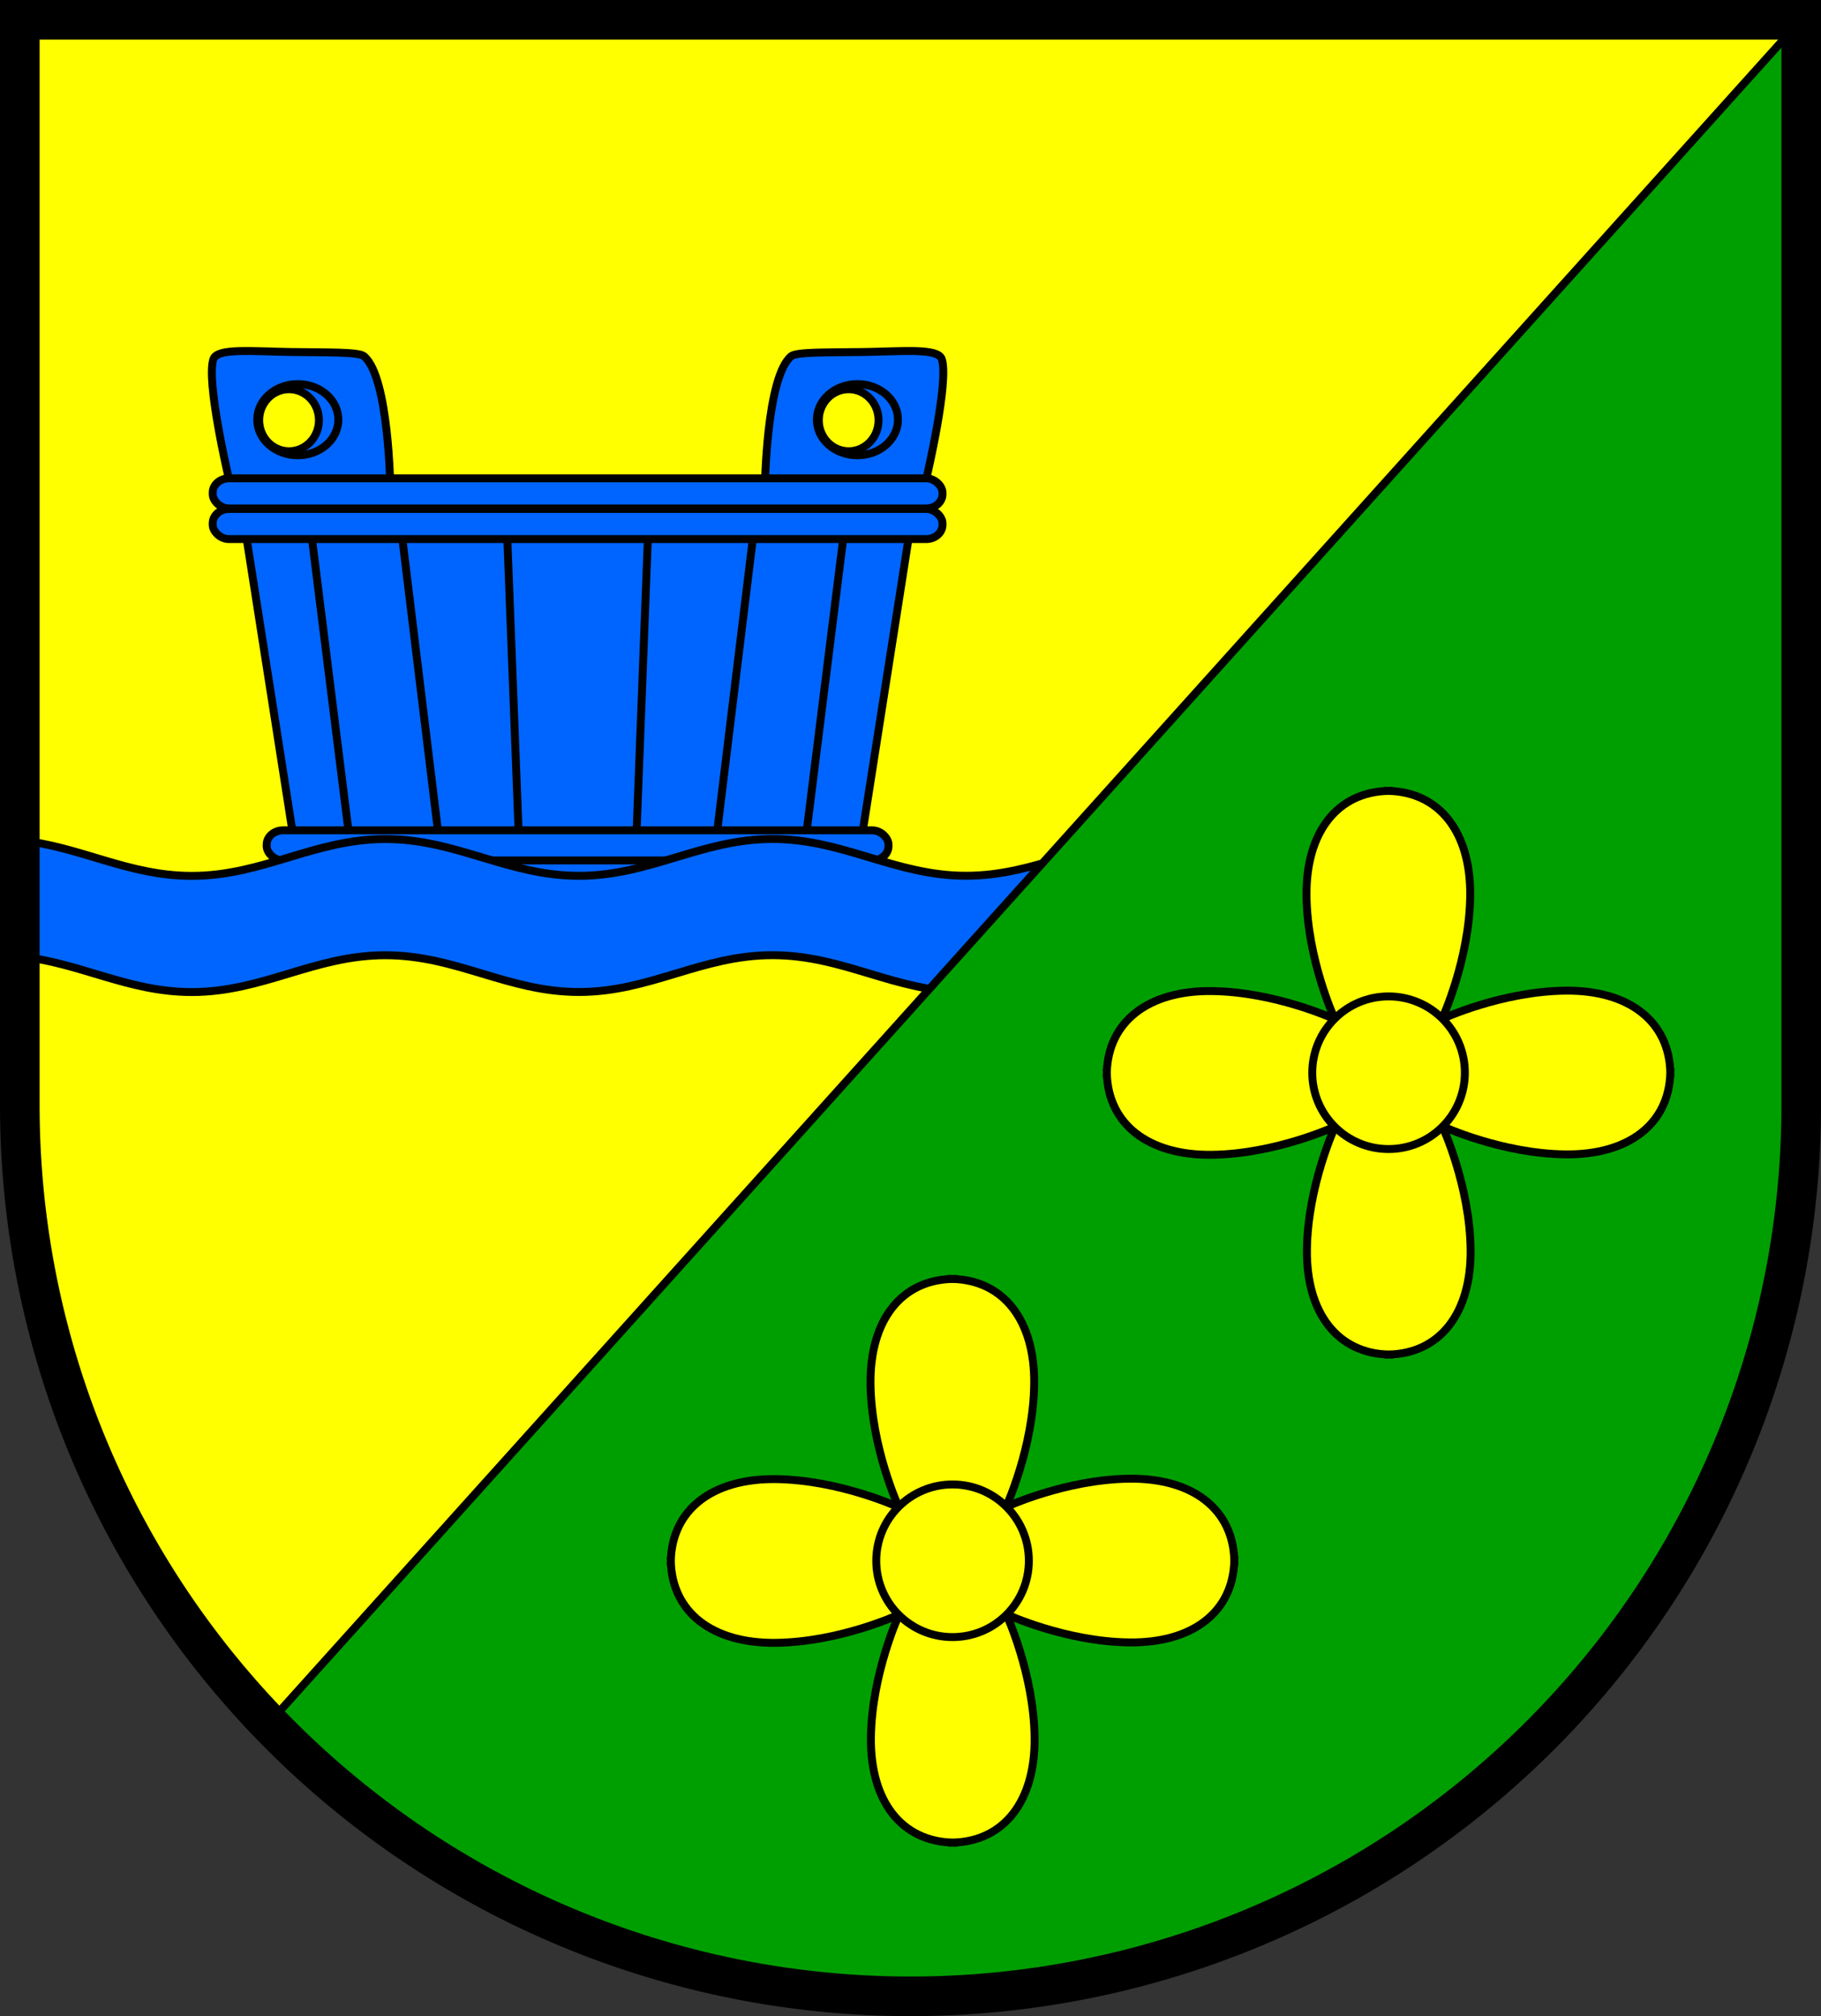 <?xml version="1.0" encoding="UTF-8" standalone="no"?>
<!-- Created with Inkscape (http://www.inkscape.org/) -->

<svg
   width="137.971mm"
   height="152.715mm"
   viewBox="0 0 137.971 152.715"
   version="1.1"
   id="svg2981"
   inkscape:version="1.2.2 (732a01da63, 2022-12-09)"
   sodipodi:docname="Wappen Loit2.svg"
   xmlns:inkscape="http://www.inkscape.org/namespaces/inkscape"
   xmlns:sodipodi="http://sodipodi.sourceforge.net/DTD/sodipodi-0.dtd"
   xmlns="http://www.w3.org/2000/svg"
   xmlns:svg="http://www.w3.org/2000/svg">
  <rect x="0" y="0" width="137.971" height="152.715" fill="#333333" stroke="none"/>
  <sodipodi:namedview
     id="namedview2983"
     pagecolor="#ffffff"
     bordercolor="#666666"
     borderopacity="1.0"
     inkscape:showpageshadow="2"
     inkscape:pageopacity="0.0"
     inkscape:pagecheckerboard="0"
     inkscape:deskcolor="#d1d1d1"
     inkscape:document-units="mm"
     showgrid="false"
     inkscape:zoom="0.92738594"
     inkscape:cx="261.48768"
     inkscape:cy="289.52347"
     inkscape:current-layer="layer1" />
  <defs
     id="defs2978" />
  <g
     inkscape:label="Ebene 1"
     inkscape:groupmode="layer"
     id="layer1"
     transform="translate(-537.599,-72.142)">
    <g
       id="g2929"
       transform="translate(495.682,-2.81)">
      <path
         id="path876"
         style="fill:#ffff00;stroke:none;stroke-width:3;stroke-linecap:round;stroke-dasharray:none"
         d="m 43.418,76.452 v 82.23 a 67.486,67.486 0 0 0 67.486,67.486 67.486,67.486 0 0 0 67.485,-67.485 67.486,67.486 0 0 0 0,-5.1e-4 V 76.452 Z" />
      <g
         id="g1672"
         transform="translate(3.721,-1.212)">
        <path
           style="fill:#0065ff;fill-opacity:1;stroke:#000000;stroke-width:0.6;stroke-linecap:round;stroke-dasharray:none"
           d="m 108.41,112.291 c 0,0 1.715,-7.272 1.14,-8.927 -0.296,-0.852 -2.879,-0.583 -5.913,-0.537 -2.688,0.041 -5.086,-0.016 -5.489,0.315 -1.911,1.565 -2.002,10.095 -2.002,10.095 l 12.18,0.139 z"
           id="path1549"
           sodipodi:nodetypes="csssccc"
           inkscape:transform-center-x="-20.949362"
           inkscape:transform-center-y="32.033994" />
        <path
           style="fill:#0065ff;fill-opacity:1;stroke:#000000;stroke-width:0.6;stroke-linecap:round;stroke-dasharray:none"
           d="m 55.506,112.291 c 0,0 -1.715,-7.272 -1.14,-8.927 0.296,-0.852 2.879,-0.583 5.913,-0.537 2.688,0.041 5.086,-0.016 5.489,0.315 1.911,1.565 2.002,10.095 2.002,10.095 l -12.18,0.139 z"
           id="path1547"
           sodipodi:nodetypes="csssccc" />
        <path
           id="path1317"
           style="fill:#0065ff;fill-opacity:1;stroke:#000000;stroke-width:0.6;stroke-linecap:round;stroke-dasharray:none"
           d="m 56.71,115.859 4.483,28.63 20.765,2.202 20.765,-2.202 4.483,-28.63 H 81.958 Z" />
        <rect
           style="fill:#0065ff;fill-opacity:1;stroke:#000000;stroke-width:0.6;stroke-linecap:round;stroke-dasharray:none"
           id="rect1435"
           width="55.294"
           height="2.281"
           x="54.311"
           y="112.398"
           rx="1.241"
           ry="1.082" />
        <rect
           style="fill:#0065ff;fill-opacity:1;stroke:#000000;stroke-width:0.6;stroke-linecap:round;stroke-dasharray:none"
           id="rect1437"
           width="55.294"
           height="2.281"
           x="54.311"
           y="114.718"
           rx="1.241"
           ry="1.082" />
        <rect
           style="fill:#0065ff;fill-opacity:1;stroke:#000000;stroke-width:0.6;stroke-linecap:round;stroke-dasharray:none"
           id="rect1439"
           width="47.114"
           height="2.281"
           x="58.401"
           y="139.06"
           rx="1.241"
           ry="1.082" />
        <g
           id="g1504">
          <path
             style="fill:#0000ff;stroke:#000000;stroke-width:0.6;stroke-linecap:round;stroke-dasharray:none"
             d="m 61.846,117.074 2.725,21.802"
             id="path1495" />
          <path
             style="fill:#0000ff;stroke:#000000;stroke-width:0.6;stroke-linecap:round;stroke-dasharray:none"
             d="m 68.687,117.019 2.67,21.913"
             id="path1497" />
          <path
             style="fill:#0000ff;stroke:#000000;stroke-width:0.6;stroke-linecap:round;stroke-dasharray:none"
             d="m 76.641,117.13 0.834,21.691"
             id="path1499" />
        </g>
        <g
           id="g1512"
           inkscape:transform-center-x="-12.297558"
           inkscape:transform-center-y="19.427701"
           transform="matrix(-1,0,0,1,163.916,0)">
          <path
             style="fill:#0000ff;stroke:#000000;stroke-width:0.6;stroke-linecap:round;stroke-dasharray:none"
             d="m 61.846,117.074 2.725,21.802"
             id="path1506" />
          <path
             style="fill:#0000ff;stroke:#000000;stroke-width:0.6;stroke-linecap:round;stroke-dasharray:none"
             d="m 68.687,117.019 2.67,21.913"
             id="path1508" />
          <path
             style="fill:#0000ff;stroke:#000000;stroke-width:0.6;stroke-linecap:round;stroke-dasharray:none"
             d="m 76.641,117.13 0.834,21.691"
             id="path1510" />
        </g>
        <g
           id="g1644">
          <ellipse
             style="fill:none;stroke:#000000;stroke-width:0.6;stroke-linecap:round;stroke-dasharray:none"
             id="path1638"
             cx="60.758"
             cy="107.954"
             rx="3.073"
             ry="2.697" />
          <ellipse
             style="fill:#ffff00;stroke:#000000;stroke-width:0.6;stroke-linecap:round;stroke-dasharray:none"
             id="ellipse1640"
             cx="60.097"
             cy="107.995"
             rx="2.264"
             ry="2.35" />
        </g>
        <g
           id="g1650"
           transform="translate(42.401)"
           inkscape:transform-center-x="-21.200627"
           inkscape:transform-center-y="9.9104873">
          <ellipse
             style="fill:none;stroke:#000000;stroke-width:0.6;stroke-linecap:round;stroke-dasharray:none"
             id="ellipse1646"
             cx="60.758"
             cy="107.954"
             rx="3.073"
             ry="2.697" />
          <ellipse
             style="fill:#ffff00;stroke:#000000;stroke-width:0.6;stroke-linecap:round;stroke-dasharray:none"
             id="ellipse1648"
             cx="60.097"
             cy="107.995"
             rx="2.264"
             ry="2.35" />
        </g>
      </g>
      <path
         id="path2510"
         style="fill:#0065ff;fill-opacity:1;stroke:#000000;stroke-width:0.6;stroke-dasharray:none"
         d="m 163.735,137.927 c -1.463,0.008 -3.004,0.567 -4.618,0.567 -5.399,8.8e-4 -9.267,2.789 -14.666,2.79 -5.399,7.8e-4 -9.27,-2.786 -14.668,-2.785 -5.399,7.8e-4 -9.267,2.789 -14.666,2.79 -5.399,8.9e-4 -9.27,-2.786 -14.669,-2.785 -5.399,7.8e-4 -9.267,2.789 -14.666,2.789 -5.399,7.8e-4 -9.27,-2.786 -14.669,-2.785 -5.399,7.9e-4 -9.267,2.789 -14.665,2.79 -4.836,7.8e-4 -8.45,-2.229 -13.031,-2.695 v 8.8 c 4.581,0.465 8.194,2.696 13.031,2.695 5.399,-8.4e-4 9.266,-2.789 14.665,-2.79 5.399,-8.2e-4 9.27,2.786 14.669,2.785 5.399,-8.3e-4 9.267,-2.789 14.666,-2.789 5.399,-8.3e-4 9.27,2.786 14.669,2.785 5.399,-8.2e-4 9.267,-2.789 14.666,-2.79 5.399,-8.1e-4 9.27,2.786 14.668,2.785 5.399,-8.4e-4 9.267,-2.79 14.666,-2.791 2.348,-3.6e-4 4.542,-1.181 6.563,-0.133 v -8.8 c -0.632,-0.327 -1.28,-0.437 -1.945,-0.434 z" />
      <path
         id="path1099"
         style="fill:#009f01;fill-opacity:1;stroke:#000000;stroke-width:0.6;stroke-linecap:round;stroke-dasharray:none"
         d="M 178.389,76.452 62.309,205.456 a 67.486,67.486 0 0 0 48.594,20.712 67.486,67.486 0 0 0 67.485,-67.485 67.486,67.486 0 0 0 0,-5.1e-4 z" />
      <path
         id="path2840"
         style="fill:none;stroke:#000000;stroke-width:3;stroke-linecap:round;stroke-dasharray:none"
         d="m 43.418,76.452 v 82.23 a 67.486,67.486 0 0 0 67.486,67.486 67.486,67.486 0 0 0 67.485,-67.485 67.486,67.486 0 0 0 0,-5.1e-4 V 76.452 Z" />
      <g
         id="g1180"
         transform="translate(5.034,-4.405)"
         style="stroke-width:0.6;stroke-dasharray:none">
        <g
           id="g1154"
           style="stroke-width:0.6;stroke-dasharray:none">
          <path
             id="path1038"
             style="fill:#ffff00;stroke:#000000;stroke-width:0.6;stroke-linecap:round;stroke-dasharray:none"
             d="m 142.059,139.265 v 5.2e-4 c -3.847,0.093 -6.241,3.121 -6.186,7.953 0.056,4.839 2.129,9.306 2.129,9.306 l 4.057,0.072 v 5.2e-4 l 0.015,-5.2e-4 0.015,5.2e-4 v -5.2e-4 l 4.057,-0.072 c 0,0 2.073,-4.467 2.129,-9.306 0.056,-4.832 -2.338,-7.86 -6.186,-7.953 v -5.2e-4 c -0.005,1.1e-4 -0.01,-1.1e-4 -0.015,0 -0.005,-1.1e-4 -0.011,1.1e-4 -0.015,0 z" />
          <path
             id="path1143"
             style="fill:#ffff00;stroke:#000000;stroke-width:0.6;stroke-linecap:round;stroke-dasharray:none"
             d="m 163.437,160.582 h -5.2e-4 c -0.093,-3.847 -3.121,-6.241 -7.953,-6.186 -4.839,0.056 -9.306,2.129 -9.306,2.129 l -0.072,4.057 h -5.2e-4 l 5.2e-4,0.015 -5.2e-4,0.015 h 5.2e-4 l 0.072,4.057 c 0,0 4.467,2.073 9.306,2.129 4.832,0.056 7.86,-2.338 7.953,-6.186 h 5.2e-4 c -1.1e-4,-0.005 1.1e-4,-0.01 0,-0.015 1.1e-4,-0.005 -1.1e-4,-0.011 0,-0.015 z"
             inkscape:transform-center-x="-12.681557"
             inkscape:transform-center-y="-0.015615456" />
          <path
             id="path1145"
             style="fill:#ffff00;stroke:#000000;stroke-width:0.6;stroke-linecap:round;stroke-dasharray:none"
             d="m 142.121,181.96 v -5.2e-4 c 3.847,-0.093 6.241,-3.121 6.186,-7.953 -0.056,-4.839 -2.129,-9.306 -2.129,-9.306 l -4.057,-0.072 v -5.2e-4 l -0.015,5.2e-4 -0.015,-5.2e-4 v 5.2e-4 l -4.057,0.072 c 0,0 -2.073,4.467 -2.129,9.306 -0.056,4.832 2.338,7.86 6.186,7.953 v 5.2e-4 c 0.005,-1.1e-4 0.01,1.1e-4 0.015,0 0.005,1.1e-4 0.011,-1.1e-4 0.015,0 z"
             inkscape:transform-center-x="-0.015616456"
             inkscape:transform-center-y="12.681556" />
          <path
             id="path1147"
             style="fill:#ffff00;stroke:#000000;stroke-width:0.6;stroke-linecap:round;stroke-dasharray:none"
             d="m 120.742,160.644 h 5.2e-4 c 0.093,3.847 3.121,6.241 7.953,6.186 4.839,-0.056 9.306,-2.129 9.306,-2.129 l 0.072,-4.057 h 5.2e-4 l -5.2e-4,-0.015 5.2e-4,-0.015 h -5.2e-4 l -0.072,-4.057 c 0,0 -4.467,-2.073 -9.306,-2.129 -4.832,-0.056 -7.86,2.338 -7.953,6.186 h -5.2e-4 c 1.1e-4,0.005 -1.1e-4,0.01 0,0.015 -1.1e-4,0.005 1.1e-4,0.011 0,0.015 z"
             inkscape:transform-center-x="12.681555"
             inkscape:transform-center-y="0.015615456" />
          <circle
             style="fill:#ffff00;stroke:#000000;stroke-width:0.6;stroke-linecap:round;stroke-dasharray:none"
             id="path915"
             cx="142.09"
             cy="160.613"
             r="5.781" />
        </g>
        <g
           id="g1166"
           transform="translate(-33.035,36.968)"
           style="stroke-width:0.6;stroke-dasharray:none">
          <path
             id="path1156"
             style="fill:#ffff00;stroke:#000000;stroke-width:0.6;stroke-linecap:round;stroke-dasharray:none"
             d="m 142.059,139.265 v 5.2e-4 c -3.847,0.093 -6.241,3.121 -6.186,7.953 0.056,4.839 2.129,9.306 2.129,9.306 l 4.057,0.072 v 5.2e-4 l 0.015,-5.2e-4 0.015,5.2e-4 v -5.2e-4 l 4.057,-0.072 c 0,0 2.073,-4.467 2.129,-9.306 0.056,-4.832 -2.338,-7.86 -6.186,-7.953 v -5.2e-4 c -0.005,1.1e-4 -0.01,-1.1e-4 -0.015,0 -0.005,-1.1e-4 -0.011,1.1e-4 -0.015,0 z" />
          <path
             id="path1158"
             style="fill:#ffff00;stroke:#000000;stroke-width:0.6;stroke-linecap:round;stroke-dasharray:none"
             d="m 163.437,160.582 h -5.2e-4 c -0.093,-3.847 -3.121,-6.241 -7.953,-6.186 -4.839,0.056 -9.306,2.129 -9.306,2.129 l -0.072,4.057 h -5.2e-4 l 5.2e-4,0.015 -5.2e-4,0.015 h 5.2e-4 l 0.072,4.057 c 0,0 4.467,2.073 9.306,2.129 4.832,0.056 7.86,-2.338 7.953,-6.186 h 5.2e-4 c -1.1e-4,-0.005 1.1e-4,-0.01 0,-0.015 1.1e-4,-0.005 -1.1e-4,-0.011 0,-0.015 z"
             inkscape:transform-center-x="-12.681557"
             inkscape:transform-center-y="-0.015615456" />
          <path
             id="path1160"
             style="fill:#ffff00;stroke:#000000;stroke-width:0.6;stroke-linecap:round;stroke-dasharray:none"
             d="m 142.121,181.96 v -5.2e-4 c 3.847,-0.093 6.241,-3.121 6.186,-7.953 -0.056,-4.839 -2.129,-9.306 -2.129,-9.306 l -4.057,-0.072 v -5.2e-4 l -0.015,5.2e-4 -0.015,-5.2e-4 v 5.2e-4 l -4.057,0.072 c 0,0 -2.073,4.467 -2.129,9.306 -0.056,4.832 2.338,7.86 6.186,7.953 v 5.2e-4 c 0.005,-1.1e-4 0.01,1.1e-4 0.015,0 0.005,1.1e-4 0.011,-1.1e-4 0.015,0 z"
             inkscape:transform-center-x="-0.015616456"
             inkscape:transform-center-y="12.681556" />
          <path
             id="path1162"
             style="fill:#ffff00;stroke:#000000;stroke-width:0.6;stroke-linecap:round;stroke-dasharray:none"
             d="m 120.742,160.644 h 5.2e-4 c 0.093,3.847 3.121,6.241 7.953,6.186 4.839,-0.056 9.306,-2.129 9.306,-2.129 l 0.072,-4.057 h 5.2e-4 l -5.2e-4,-0.015 5.2e-4,-0.015 h -5.2e-4 l -0.072,-4.057 c 0,0 -4.467,-2.073 -9.306,-2.129 -4.832,-0.056 -7.86,2.338 -7.953,6.186 h -5.2e-4 c 1.1e-4,0.005 -1.1e-4,0.01 0,0.015 -1.1e-4,0.005 1.1e-4,0.011 0,0.015 z"
             inkscape:transform-center-x="12.681555"
             inkscape:transform-center-y="0.015615456" />
          <circle
             style="fill:#ffff00;stroke:#000000;stroke-width:0.6;stroke-linecap:round;stroke-dasharray:none"
             id="circle1164"
             cx="142.09"
             cy="160.613"
             r="5.781" />
        </g>
      </g>
    </g>
  </g>
</svg>
